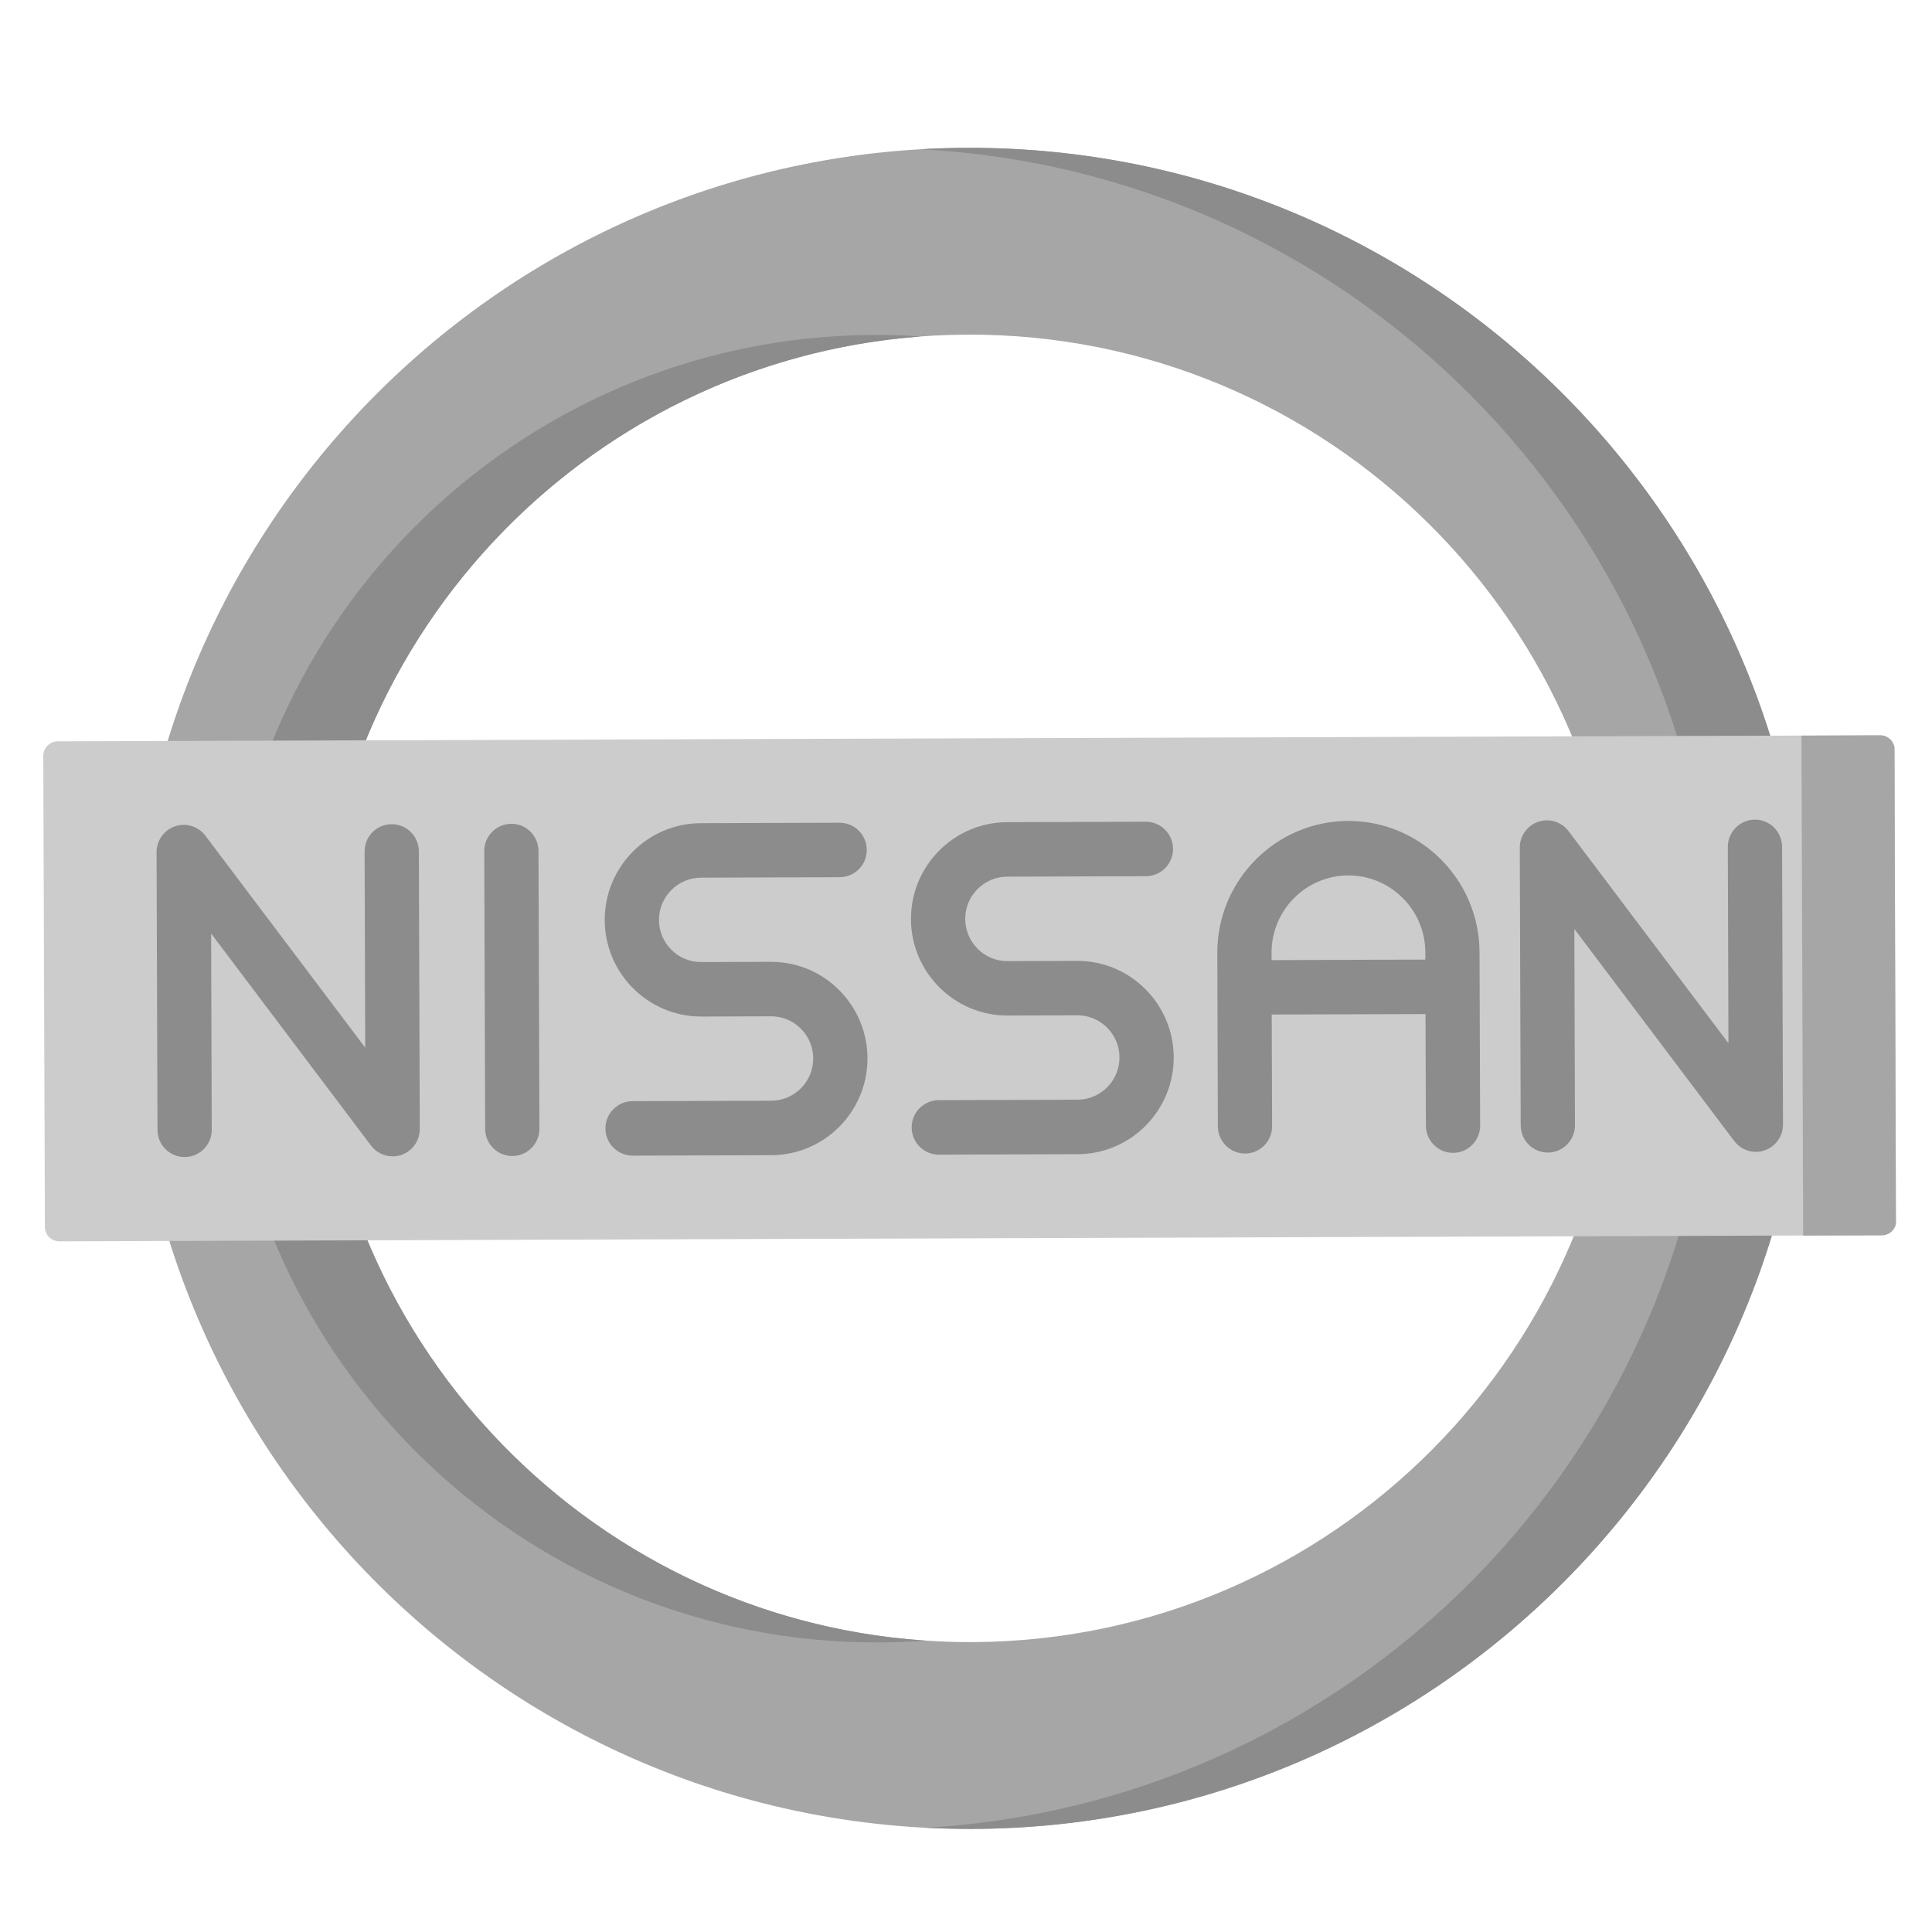 <svg width="25" height="25" viewBox="0 0 25 25" fill="none" xmlns="http://www.w3.org/2000/svg">
<g clip-path="url(#clip0)">
<path d="M12.513 1.913C6.517 1.933 1.672 6.818 1.692 12.825C1.712 18.832 6.589 23.686 12.585 23.666C18.581 23.646 23.425 18.76 23.405 12.753C23.386 6.746 18.509 1.893 12.513 1.913ZM12.577 21.249C7.913 21.264 4.12 17.489 4.104 12.818C4.089 8.145 7.857 4.346 12.521 4.33C17.184 4.315 20.977 8.089 20.993 12.761C21.008 17.433 17.24 21.233 12.577 21.249Z" fill="#A6A6A6"/>
<path d="M11.918 4.354C11.718 4.34 11.517 4.334 11.314 4.334C6.651 4.35 2.883 8.15 2.898 12.822C2.914 17.494 6.707 21.268 11.37 21.253C11.573 21.252 11.774 21.244 11.973 21.229C7.59 20.934 4.119 17.286 4.104 12.818C4.09 8.349 7.537 4.678 11.918 4.354Z" fill="#8C8C8C"/>
<path d="M12.513 1.913C12.31 1.914 12.109 1.92 11.909 1.932C17.626 2.227 22.18 6.953 22.199 12.757C22.218 18.561 17.696 23.318 11.982 23.651C12.181 23.661 12.382 23.666 12.585 23.666C18.581 23.646 23.425 18.76 23.405 12.753C23.386 6.746 18.509 1.893 12.513 1.913Z" fill="#8C8C8C"/>
<path d="M24.351 15.984L0.769 16.063C0.665 16.063 0.581 15.979 0.581 15.876L0.56 9.781C0.56 9.678 0.644 9.593 0.747 9.593L24.329 9.515C24.433 9.514 24.517 9.598 24.517 9.702L24.538 15.796C24.538 15.9 24.454 15.984 24.351 15.984Z" fill="#CCCCCC"/>
<path d="M24.351 15.985L23.333 15.988L23.311 9.519L24.329 9.515C24.433 9.515 24.517 9.599 24.517 9.702L24.537 15.796C24.538 15.9 24.454 15.984 24.351 15.985Z" fill="#A6A6A6"/>
<path d="M5.068 10.665C4.874 10.665 4.717 10.824 4.718 11.018L4.726 13.557L2.657 10.813C2.566 10.693 2.408 10.644 2.265 10.692C2.122 10.741 2.026 10.876 2.026 11.027L2.038 14.621C2.039 14.816 2.196 14.973 2.39 14.972C2.584 14.972 2.741 14.813 2.74 14.619L2.732 12.08L4.801 14.824C4.869 14.914 4.974 14.964 5.082 14.963C5.119 14.963 5.157 14.957 5.193 14.945C5.336 14.896 5.432 14.761 5.432 14.61L5.42 11.016C5.419 10.821 5.262 10.664 5.068 10.665Z" fill="#8C8C8C"/>
<path d="M22.708 10.606C22.514 10.607 22.357 10.765 22.358 10.96L22.366 13.499L20.297 10.755C20.206 10.634 20.048 10.585 19.905 10.634C19.762 10.682 19.666 10.817 19.666 10.969L19.678 14.563C19.679 14.757 19.836 14.915 20.03 14.914C20.224 14.913 20.381 14.755 20.38 14.56L20.372 12.021L22.441 14.765C22.509 14.855 22.614 14.905 22.722 14.905C22.759 14.905 22.797 14.899 22.833 14.886C22.976 14.838 23.072 14.703 23.072 14.551L23.06 10.957C23.059 10.763 22.902 10.605 22.708 10.606Z" fill="#8C8C8C"/>
<path d="M6.616 10.66C6.422 10.661 6.265 10.819 6.266 11.013L6.278 14.608C6.279 14.802 6.436 14.959 6.63 14.959C6.824 14.958 6.98 14.8 6.98 14.605L6.968 11.011C6.967 10.816 6.81 10.659 6.616 10.66Z" fill="#8C8C8C"/>
<path d="M9.07 11.357L10.866 11.351C11.06 11.35 11.217 11.192 11.216 10.997C11.215 10.803 11.058 10.646 10.864 10.646L9.067 10.652C8.38 10.654 7.823 11.217 7.825 11.907C7.828 12.597 8.389 13.156 9.076 13.154L9.977 13.151C10.277 13.15 10.522 13.394 10.523 13.695C10.524 13.996 10.281 14.242 9.981 14.243L8.184 14.249C7.99 14.25 7.834 14.408 7.834 14.603C7.835 14.797 7.993 14.954 8.186 14.954L9.983 14.948C10.67 14.945 11.227 14.383 11.225 13.693C11.223 13.003 10.662 12.444 9.975 12.446L9.073 12.449C8.773 12.45 8.528 12.206 8.527 11.905C8.526 11.604 8.77 11.358 9.07 11.357Z" fill="#8C8C8C"/>
<path d="M13.032 11.344L14.829 11.338C15.023 11.337 15.179 11.179 15.179 10.985C15.178 10.79 15.02 10.633 14.827 10.633L13.03 10.639C12.343 10.642 11.786 11.205 11.788 11.894C11.79 12.584 12.351 13.143 13.038 13.141L13.94 13.138C14.24 13.137 14.485 13.381 14.486 13.682C14.487 13.984 14.243 14.229 13.944 14.23L12.147 14.236C11.953 14.237 11.796 14.395 11.797 14.59C11.798 14.785 11.955 14.942 12.149 14.941L13.946 14.935C14.633 14.933 15.19 14.37 15.188 13.68C15.185 12.99 14.624 12.431 13.938 12.434L13.036 12.437C12.736 12.438 12.491 12.193 12.49 11.892C12.489 11.591 12.732 11.345 13.032 11.344Z" fill="#8C8C8C"/>
<path d="M17.443 10.623C16.508 10.626 15.749 11.393 15.752 12.332L15.759 14.575C15.76 14.77 15.918 14.927 16.111 14.927C16.305 14.926 16.462 14.768 16.461 14.573L16.456 13.128L18.446 13.122L18.451 14.566C18.452 14.761 18.609 14.918 18.803 14.918C18.997 14.917 19.154 14.759 19.153 14.564L19.145 12.321C19.142 11.382 18.379 10.62 17.443 10.623ZM16.454 12.424L16.454 12.33C16.452 11.779 16.897 11.33 17.445 11.328C17.994 11.326 18.442 11.773 18.444 12.323L18.444 12.417L16.454 12.424Z" fill="#8C8C8C"/>
</g>
<defs>
<clipPath id="clip0">
<rect width="23.957" height="24" transform="matrix(1 -0.003 0.003 1 0.531 0.829)" fill="white"/>
</clipPath>
</defs>
</svg>
